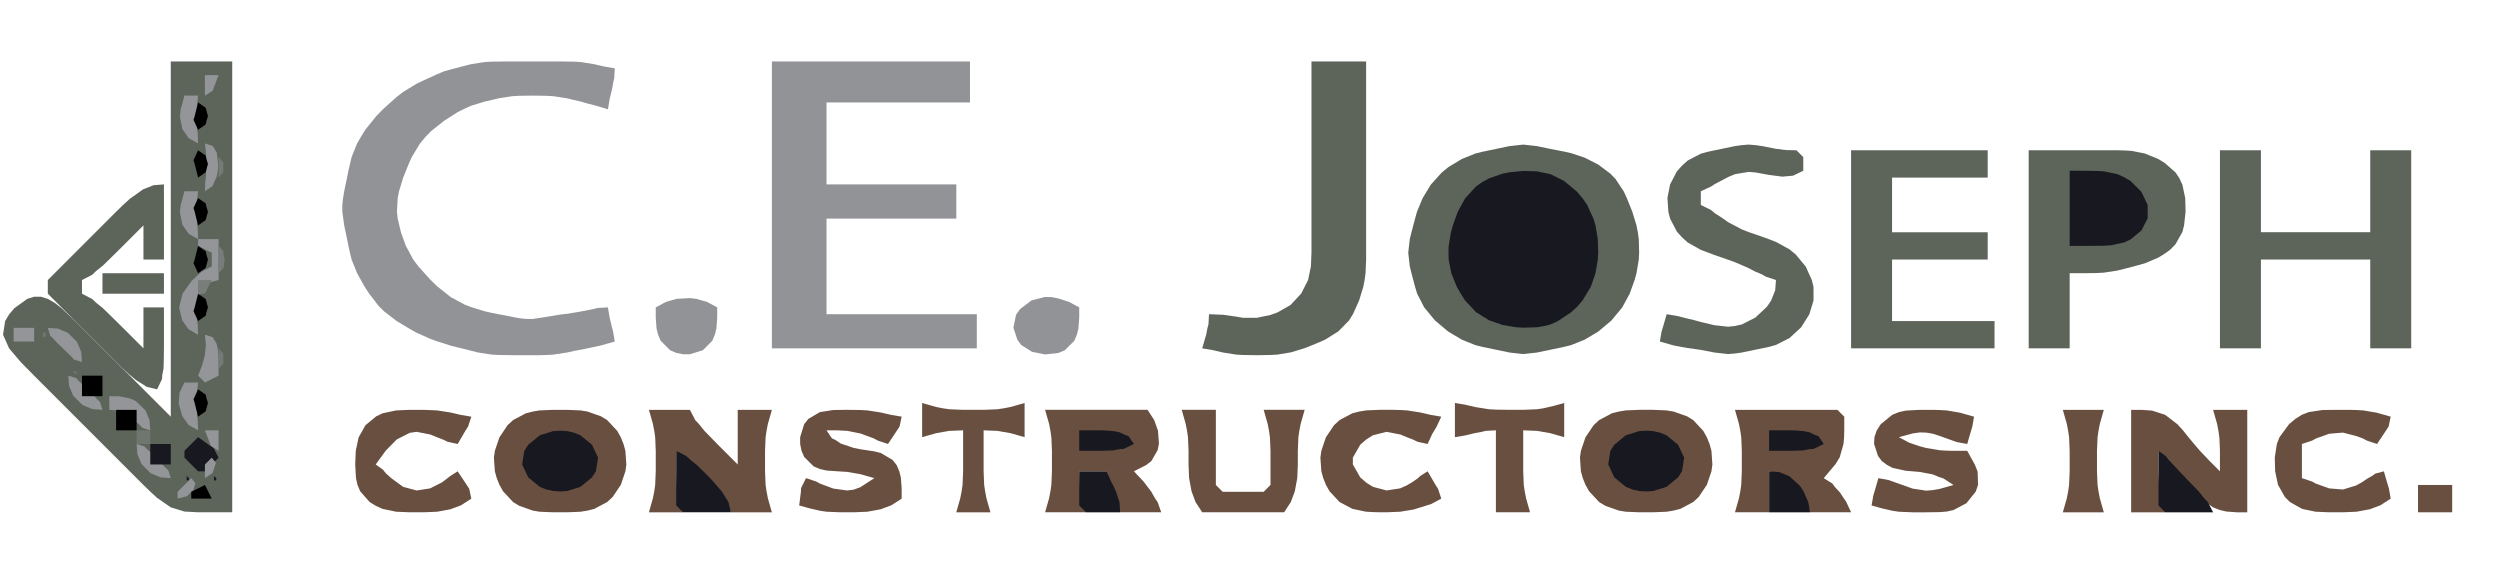 <?xml version="1.0"?>
<svg width="366" height="83" xmlns="http://www.w3.org/2000/svg" xmlns:svg="http://www.w3.org/2000/svg">
 <g class="layer">
  <title>Layer 1</title>
  <path d="m25,9l0,52l-8,-8l-4,-4l-2,-2l-2,-1.889l-1,-0.778l-1,-0.583l-1,-0.306l-1,0l-1,0.306l-1.889,1.361l-0.778,0.917l-0.583,0.972l-0.306,2l0.889,2l1.694,2l1.972,2l3,3l7,7l3,3l1,1l2,2l1,0.972l1,0.917l2,1.389l2,0.611l2,0.111l1,0l0.944,0l3.056,0l0,-66l-9,0z" fill="#5d655b" id="svg_2"/>
  <path d="m90,50l-0.25,-1.5l-0.139,-0.5l-0.361,-1.5l-0.25,-1.5l-1.5,0.083l-0.556,0.139l-1.944,0.389l-2,0.333l-1,0.111l-2,0.333l-2,0.305l-1,0l-1,-0.111l-2,-0.389l-2,-0.389l-1,-0.222l-2,-0.611l-1,-0.389l-2,-1.083l-2,-1.583l-0.972,-0.945l-1.778,-1.972l-0.75,-1l-1.083,-2l-0.722,-2l-0.472,-2l-0.111,-1l0.111,-2l0.195,-1l0.611,-2l0.805,-2l0.445,-1l1.194,-1.972l0.778,-0.945l0.833,-0.861l1.917,-1.528l2,-1.278l1,-0.5l1,-0.445l2,-0.611l1,-0.222l1,-0.25l2,-0.306l1,-0.056l2,-0.028l2,0.028l1,0.056l2,0.306l1,0.25l1,0.222l0.944,0.278l1,0.25l2.056,0.611l0.25,-1.5l0.361,-1.5l0.167,-0.944l0.139,-0.556l0.083,-1.5l-1.5,-0.25l-1.556,-0.361l-1.944,-0.306l-1,-0.056l-2,-0.028l-2,0l-3,0l-2,0l-1,0l-2,0.028l-1,0.056l-2,0.306l-1,0.25l-2,0.528l-1,0.278l-1,0.417l-2,0.917l-1,0.472l-2,1.222l-1,0.778l-1.972,1.778l-0.945,0.972l-1.611,2l-0.611,1l-0.583,1l-0.806,2l-0.472,2l-0.194,1l-0.417,2l-0.167,1l-0.111,1l0,1l0.278,2l0.417,2l0.417,2l0.25,1l0.806,2l1.111,2l0.639,0.972l1.389,1.806l0.805,0.805l1.806,1.389l1.972,1.194l1,0.555l2,0.889l1,0.361l2,0.639l1,0.25l2,0.5l1,0.25l2,0.306l1,0.056l2,0.028l2,0l2,0l1,-0.028l1,-0.056l2,-0.306l1,-0.222l2,-0.389l1.944,-0.417l2.056,-0.583m23,-41l0,42l30,0l0,-5l-22,0l0,-14l19,0l0,-5l-19,0l0,-12l21,0l0,-6l-29,0z" fill="#919396" id="svg_4"/>
  <path d="m192,9l0,25l0,2l0,1l-0.083,2l-0.417,2l-1,1.972l-1.583,1.694l-1.917,1.083l-1,0.361l-2,0.417l-2,0l-1,-0.167l-1.944,-0.278l-2.056,-0.083l-0.083,1.5l-0.139,0.5l-0.195,1l-0.583,2l1.5,0.25l1.556,0.361l1.944,0.306l1,0.056l2,0.028l2,-0.028l1,-0.056l2,-0.333l2,-0.611l2,-0.805l1,-0.445l1.917,-1.194l1.583,-1.611l0.583,-0.945l0.889,-1.972l0.611,-2l0.195,-1l0.139,-1l0.083,-2l0,-1l0,-1l0,-2l0,-25l-8,0z" fill="#5d655b" id="svg_5"/>
  <path d="m29,11l1,1l-1,-1z" fill="#000000" id="svg_6"/>
  <path d="m30,11l0,3l1.139,-0.722l0.194,-0.528l0.667,-1.75l-2,0z" fill="#939598" id="svg_7"/>
  <path d="m27,13l1,1l-1,-1m4,0l1,1l-1,-1z" fill="#000000" id="svg_8"/>
  <path d="m27,14l-0.556,2.056l-0.111,1l0.361,1.833l0.917,1.333l1.389,0.778l-0.056,-1.5l-0.083,-0.556l-0.083,-1.889l0.056,-1.556l0.167,-1.5l-2,0z" fill="#939598" id="svg_9"/>
  <path d="m29,15l-0.5,2l-0.167,0.556l0.667,1.444l1.111,-0.778l0.111,-0.5l0.222,-0.722l-0.333,-1.222l-1.111,-0.778m-2,5l1,1l-1,-1m4,0l1,1l-1,-1z" fill="#000000" id="svg_10"/>
  <path d="m30,21l0.167,1.5l0.056,1.556l-0.083,1.889l-0.083,0.556l-0.056,1.5l1.139,-0.778l0.194,-0.528l0.389,-0.805l0.167,-0.917l0.056,-0.944l-0.222,-1.694l-0.583,-0.972l-1.139,-0.361z" fill="#939598" id="svg_11"/>
  <path d="m221,21.389l-2,0.417l-2,0.417l-1,0.25l-2,0.806l-1.972,1.194l-0.945,0.778l-1.611,1.778l-1.194,1.972l-0.834,2l-0.277,1l-0.528,2l-0.25,1l-0.222,2l0.222,2l0.25,1l0.528,2l0.305,1l1.028,2l1.583,1.917l1.917,1.611l2,1.194l2,0.806l1,0.25l2,0.417l2,0.417l2,0.222l2,-0.222l2,-0.417l2,-0.417l1,-0.25l2,-0.806l2,-1.194l1.917,-1.611l1.583,-1.917l1.083,-2l0.723,-2l0.277,-1l0.334,-2l0.055,-1l-0.055,-2l-0.139,-1l-0.195,-1l-0.611,-2l-0.805,-2l-0.445,-0.972l-1.194,-1.806l-0.778,-0.805l-1.778,-1.333l-1.972,-1l-2,-0.667l-1,-0.222l-2,-0.389l-2,-0.417l-2,-0.222l-2,0.222m39,19.611l-0.111,1.5l-0.611,1.528l-0.611,0.889l-1.695,1.583l-1.972,1l-1,0.222l-1,0.111l-2,-0.222l-2,-0.472l-1,-0.278l-0.944,-0.222l-1.556,-0.389l-1.5,-0.25l-0.417,1.444l-0.333,1.111l-0.25,1.444l2.056,0.583l1.944,0.361l2,0.278l2,0.389l2,0.222l1,-0.083l1,-0.139l2,-0.417l2,-0.417l1,-0.278l1.972,-1l1.722,-1.583l1.195,-1.917l0.611,-2l0,-2l-0.25,-1l-0.889,-1.972l-1.472,-1.778l-0.917,-0.75l-1.972,-1.083l-1,-0.389l-1,-0.361l-2,-0.695l-1,-0.389l-2,-1.056l-0.944,-0.667l-1,-0.639l-0.556,-0.472l-1.5,-0.75l0,-2l1.5,-0.694l0.556,-0.361l1.944,-1.028l1,-0.417l2,-0.333l1,0.083l2,0.361l1.944,0.25l1.556,-0.139l1.5,-0.722l0,-2l-1,-1l-1.5,-0.028l-1.556,-0.194l-1.944,-0.389l-1,-0.139l-1,-0.083l-1,0.083l-1,0.139l-2,0.417l-2,0.417l-1,0.278l-1.917,1l-0.833,0.75l-0.75,0.833l-1,1.917l-0.389,2l0.139,2l0.25,1l1,1.917l0.75,0.833l0.833,0.75l1.917,1.083l2,0.75l2,0.695l1,0.361l2,0.861l0.944,0.5l1,0.417l0.556,0.333l1.5,0.5z" fill="#5d655b" id="svg_12"/>
  <path d="m29,22l-0.667,1.444l0.167,0.556l0.5,2l1.111,-0.778l0.333,-1.222l-0.222,-0.722l-0.111,-0.5l-1.111,-0.778z" fill="#000000" id="svg_13"/>
  <path d="m271,22l0,29l21,0l0,-4l-15,0l0,-9l14,0l0,-4l-14,0l0,-8l14,0l0,-4l-20,0m26,0l0,29l6,0l0,-11l2.056,0l1.944,-0.028l1,-0.056l2,-0.306l1,-0.25l2,-0.528l1,-0.278l1.972,-0.833l0.945,-0.583l0.833,-0.611l0.75,-0.778l1,-1.778l0.25,-0.972l0.222,-2l-0.055,-2l-0.417,-1.972l-0.444,-0.945l-0.556,-0.833l-1.583,-1.389l-0.945,-0.583l-1.972,-0.806l-2,-0.389l-1,-0.056l-1,-0.028l-2,0l-1,0l-3,0l-7,0m28,0l0,29l6,0l0,-13l16,0l0,13l6,0l0,-29l-6,0l0,12l-16,0l0,-12l-6,0z" fill="#5d655b" id="svg_14"/>
  <path d="m32,23l0,3l0.694,-0.75l0,-1.056l0,-0.444l-0.694,-0.75z" fill="#747a75" id="svg_15"/>
  <path d="m220,25.417l-2,0.694l-0.972,0.528l-0.945,0.667l-1.583,1.722l-1.083,1.972l-0.723,2l-0.277,1l-0.334,2l-0.027,1l0.027,1l0.389,2l0.806,2l0.583,1l0.611,0.972l1.611,1.722l1.917,1.194l2,0.694l2,0.333l1,0.056l2,-0.056l1,-0.167l1,-0.25l1,-0.444l1.972,-1.306l0.917,-0.833l0.805,-0.945l1.195,-1.972l0.694,-2l0.334,-2l0.055,-1l-0.055,-2l-0.334,-2l-0.305,-1l-0.917,-2l-0.667,-0.972l-0.805,-0.945l-1.889,-1.583l-2,-1l-2,-0.417l-2,-0.056l-2,0.194l-1,0.195m83,-0.417l0,11l3.056,0l1.944,-0.028l1,-0.056l1.972,-0.417l0.945,-0.444l1.583,-1.306l0.917,-1.778l0,-1.972l-0.917,-1.917l-1.583,-1.583l-0.945,-0.556l-0.972,-0.444l-2,-0.417l-1,-0.056l-1.944,-0.028l-2.056,0z" fill="#171820" id="svg_16"/>
  <path d="m7,41l0,2l5,5l2,2l1,1l2,2l1,0.972l1,0.917l0.944,0.778l1.556,0.972l1.5,0.361l0.722,-1.5l0.028,-0.556l0.194,-1l0.028,-0.944l0.028,-2l0,-2l0,-4l-3,0l0,6l-2.056,-2.056l-1,-1l-1.944,-1.917l-0.944,-0.917l-1,-0.805l-0.556,-0.528l-1.5,-0.778l0,-2l1.5,-0.778l0.556,-0.528l1,-0.805l0.944,-0.917l1.944,-1.917l1,-1l2.056,-2.056l0,5l3,0l0,-11l-1.5,0.111l-1.556,0.611l-1.944,1.389l-1,0.917l-1,0.972l-2,2l-1,1l-2,2l-5,5z" fill="#5d655b" id="svg_17"/>
  <path d="m27,27l1,1l-1,-1m4,0l1,1l-1,-1z" fill="#000000" id="svg_18"/>
  <path d="m27,28l-0.556,2.056l-0.111,1l0.361,1.833l0.917,1.333l1.389,0.778l-0.056,-1.5l-0.083,-0.556l-0.083,-1.889l0.056,-1.556l0.167,-1.5l-2,0z" fill="#939598" id="svg_19"/>
  <path d="m29,29l-0.667,1.444l0.167,0.556l0.5,2l1.111,-0.778l0.333,-1.222l-0.222,-0.722l-0.111,-0.5l-1.111,-0.778m-2,5l1,1l-1,-1m4,0l1,1l-1,-1z" fill="#000000" id="svg_20"/>
  <path d="m29,35l0,1l2,1l0,2l-1.5,0.778l-1.444,1.333l-1.333,1.889l-0.5,2l0.445,1.889l0.944,1.333l1.389,0.778l-0.056,-1.5l-0.083,-0.556l-0.056,-1.944l0.139,-0.972l0.667,-1.694l1,-0.972l1.389,-0.361l0,-6l-3,0z" fill="#939598" id="svg_21"/>
  <path d="m29,36l-0.5,2l-0.167,0.556l0.667,1.444l1.111,-0.778l0.333,-1.222l-0.222,-0.722l-0.111,-0.5l-1.111,-0.778z" fill="#000000" id="svg_22"/>
  <path d="m32,36l0,4l0.722,-0.778l0.167,-1.222l-0.167,-0.722l0,-0.5l-0.722,-0.778z" fill="#787d7a" id="svg_23"/>
  <path d="m15,40l0,3l9,0l0,-3l-9,0z" fill="#5d655b" id="svg_24"/>
  <path d="m27,41l1,1l-1,-1z" fill="#000000" id="svg_25"/>
  <path d="m29,41l0,2l1,0l1,-2l-2,0z" fill="#787d7a" id="svg_26"/>
  <path d="m31,41l1,1l-1,-1m-2,2l-0.5,2l-0.167,0.556l0.667,1.444l1.111,-0.778l0.111,-0.5l0.222,-0.722l-0.333,-1.222l-1.111,-0.778z" fill="#000000" id="svg_27"/>
  <path d="m96,45l0,1.5l0.111,1.556l0.222,0.917l0.389,0.917l1.389,1.389l0.917,0.389l0.972,0.194l1,0l1.889,-0.583l1.389,-1.389l0.389,-0.917l0.222,-0.917l0.111,-1.556l0,-1.5l-1.5,-0.806l-1.556,-0.444l-0.944,-0.111l-1.944,0.111l-1.556,0.444l-1.5,0.806m62,0l-1.5,-0.806l-1.556,-0.5l-0.944,-0.194l-1,-0.028l-1.972,0.5l-1.695,1.278l-0.583,0.833l-0.389,1.889l0.583,1.778l0.556,0.75l1.583,1l1.917,0.389l1.972,-0.222l0.917,-0.389l1.389,-1.389l0.389,-0.917l0.222,-0.917l0.111,-1.556l0,-1.5z" fill="#919396" id="svg_28"/>
  <path d="m4,47l1,1l-1,-1m3,0l1,1l-1,-1z" fill="#000000" id="svg_29"/>
  <path d="m2,48l0,2l3,0l0,-2l-3,0z" fill="#939598" id="svg_30"/>
  <path d="m6.333,48.667l0,0.667l0.333,0l0,-0.667l-0.333,0z" fill="#747a75" id="svg_31"/>
  <path d="m7,48l0.361,1.167l0.333,0.278l0.528,0.611l1.194,1.139l1.139,1.111l0.278,0.333l1.167,0.361l-0.111,-1.5l-0.611,-1.444l-1.333,-1.333l-1.444,-0.611l-1.5,-0.111z" fill="#939598" id="svg_32"/>
  <path d="m27,48l1,1l-1,-1m4,0l1,1l-1,-1z" fill="#000000" id="svg_33"/>
  <path d="m30,49l0.139,1.5l-0.139,1.5l-0.417,1.5l-0.583,1.5l1,1l2,-1l0,-2.056l-0.028,-0.972l-0.083,-0.861l-0.167,-0.778l-0.583,-0.972l-1.139,-0.361z" fill="#939598" id="svg_34"/>
  <path d="m32,51l0,3l0.694,-0.75l0,-1.056l0,-0.444l-0.694,-0.75z" fill="#747a75" id="svg_36"/>
  <path d="m12,52l1,1l-1,-1z" fill="#000000" id="svg_37"/>
  <path d="m10.667,54.333l0.333,0.333l0.333,0l-0.333,-0.333l-0.333,0z" fill="#747a75" id="svg_38"/>
  <path d="m9,55l1,1l-1,-1z" fill="#000000" id="svg_39"/>
  <path d="m10,55l0.111,1.5l0.611,1.444l1.333,1.333l1.444,0.611l1.5,0.111l-0.361,-1.167l-0.333,-0.278l-0.528,-0.611l-1.194,-1.139l-1.139,-1.111l-0.278,-0.333l-1.167,-0.361z" fill="#939598" id="svg_40"/>
  <path d="m12,55l0,3l3,0l0,-3l-3,0m15,0l1,1l-1,-1m4,0l1,1l-1,-1z" fill="#000000" id="svg_41"/>
  <path d="m27,56l-0.722,1.5l-0.111,1.556l0.5,1.833l0.944,1.333l1.389,0.778l-0.056,-1.5l-0.083,-0.556l-0.083,-1.889l0.056,-1.556l0.167,-1.5l-2,0z" fill="#939598" id="svg_42"/>
  <path d="m17,57l1,1l-1,-1m12,0l-0.667,1.444l0.167,0.556l0.5,2l1.111,-0.778l0.333,-1.222l-0.222,-0.722l-0.111,-0.5l-1.111,-0.778z" fill="#000000" id="svg_43"/>
  <path d="m16,58l0,2l1.472,0.111l1.278,0.583l1.194,1.083l0.611,0.528l0.278,0.333l1.167,0.361l-0.111,-1.5l-0.611,-1.444l-1.389,-1.333l-0.861,-0.389l-1.528,-0.305l-1.5,-0.028z" fill="#939598" id="svg_44"/>
  <path d="m135,59l0,5l2.056,-0.583l1.888,-0.333l2.056,-0.083l0,4l0,2l-0.083,2l-0.139,0.944l-0.195,1l-0.583,2.056l5,0l-0.583,-2.056l-0.195,-1l-0.139,-0.944l-0.083,-2l0,-2l0,-4l2.056,0.083l1.888,0.333l2.056,0.583l0,-5l-2.056,0.583l-1,0.195l-0.944,0.139l-2,0.083l-1,0l-1,0l-1,0l-2,-0.083l-0.944,-0.139l-1,-0.195l-2.056,-0.583m78,0l0,5l1.5,-0.25l1.5,-0.361l0.944,-0.167l0.556,-0.139l1.5,-0.083l0,12l5,0l-0.583,-2.056l-0.195,-1l-0.139,-0.944l-0.083,-2l0,-2l0,-4l2.056,0.083l1.888,0.333l2.056,0.583l0,-5l-1.5,0.417l-1.556,0.361l-0.944,0.139l-2,0.083l-2,0l-2,-0.028l-1,-0.056l-1.944,-0.306l-1.556,-0.361l-1.5,-0.25z" fill="#684f40" id="svg_45"/>
  <path d="m14,60l1,1l-1,-1m3,0l0,3l3,0l0,-3l-3,0z" fill="#000000" id="svg_46"/>
  <path d="m69,73l-0.306,-1.444l-0.361,-0.556l-1.333,-2l-1.083,0.694l-1.194,0.917l-1.75,0.889l-1.972,0.306l-1.972,-0.528l-1.75,-1.278l-0.806,-0.722l-0.389,-0.5l-1.083,-0.778l1.472,-2.028l1.611,-1.639l1.917,-0.972l1,-0.139l2,0.389l0.944,0.389l1,0.389l0.556,0.278l1.5,0.333l1.167,-2l0.361,-0.556l0.472,-1.444l-1.5,-0.25l-1.556,-0.361l-1.944,-0.306l-2,-0.083l-2,0l-2,0.083l-1.972,0.417l-0.945,0.444l-1.583,1.306l-1,1.778l-0.417,1.972l-0.083,2l0.111,2l0.222,0.972l0.389,0.945l1.389,1.583l0.917,0.556l0.972,0.444l2,0.417l2,0.083l1,0l1,0l2,-0.083l1.944,-0.361l1.556,-0.583l1.5,-0.972m8,-12.5l-1.889,1l-0.805,0.75l-1.194,1.778l-0.667,1.972l-0.139,1l0.139,2l0.278,1l0.389,0.972l0.528,0.945l1.472,1.583l0.917,0.556l1.972,0.694l1,0.167l2,0.083l1,0l1,0l2,-0.083l1,-0.167l1,-0.25l1.889,-1l0.805,-0.75l1.194,-1.778l0.667,-1.972l0.139,-1l-0.139,-2l-0.278,-1l-0.389,-0.972l-0.528,-0.945l-1.472,-1.583l-0.917,-0.556l-1.972,-0.694l-1,-0.167l-2,-0.083l-1,0l-1,0l-2,0.083l-1,0.167l-1,0.25m18,-0.5l0.583,2.056l0.195,1l0.139,0.944l0.083,2l0,1l0,1l0,1l-0.083,2l-0.139,0.944l-0.195,1l-0.583,2.056l5,0l-0.583,-2.056l-0.195,-1l-0.139,-0.944l-0.083,-1.944l0,-1l0,-2.056l2.056,2.056l1,1l1.916,1.944l0.917,0.944l0.805,1l0.528,0.556l0.778,1.5l6,0l-0.583,-2.056l-0.195,-1l-0.139,-0.944l-0.083,-2l0,-1l0,-1l0,-1l0.083,-2l0.139,-0.944l0.195,-1l0.583,-2.056l-5,0l0,8l-2.056,-2.056l-1,-1l-0.916,-0.944l-0.917,-0.944l-0.805,-1l-0.528,-0.556l-0.778,-1.5l-6,0m33,10l-2.056,1.333l-1,0.361l-0.944,0.111l-2,-0.278l-1.944,-0.722l-0.556,-0.306l-1.5,-0.5l-0.722,1.444l-0.028,0.556l-0.25,2l1.5,0.417l1.556,0.361l0.944,0.139l2,0.083l1,0l1,0l2,-0.083l1.944,-0.361l1.556,-0.583l1.5,-0.972l0,-1.5l-0.111,-1.556l-0.222,-0.917l-0.389,-0.917l-0.611,-0.778l-1.695,-1l-0.972,-0.25l-2,-0.305l-1,-0.195l-1.889,-0.639l-0.805,-0.528l-0.528,-0.25l-0.778,-1.167l1.5,0l1.556,0.083l1.944,0.389l1.944,0.722l0.556,0.306l1.5,0.5l1.333,-2l0.361,-0.556l0.306,-1.444l-1.5,-0.25l-1.556,-0.361l-1.944,-0.306l-1,-0.056l-2,-0.028l-2,0.028l-1.972,0.305l-1.695,1l-0.611,0.778l-0.583,1.889l0,1l0.194,0.972l0.389,0.917l1.389,1.389l0.917,0.389l0.972,0.222l2,0.139l1,0.056l1.944,0.333l2.056,0.583m25,-10l0.583,2.056l0.195,1l0.139,0.944l0.083,2l0,1l0,1l0,1l-0.083,2l-0.139,0.944l-0.195,1l-0.583,2.056l6,0l-0.583,-2.056l-0.334,-1.889l-0.083,-2.056l4,0l0.333,1.5l0.278,0.556l0.778,1.889l0.278,0.556l0.333,1.5l6,0l-0.528,-1.5l-0.389,-0.556l-0.527,-0.944l-1.139,-1.5l-1.417,-1.5l1.806,-0.917l0.75,-0.583l0.916,-1.583l0.195,-0.945l-0.139,-1.917l-0.556,-1.556l-0.972,-1.5l-15,0m20,0l0.583,2.056l0.195,1l0.139,0.944l0.083,2l0,2l0.083,2l0.361,1.944l0.584,1.556l0.972,1.5l12,0l0.972,-1.5l0.584,-1.556l0.361,-1.944l0.083,-2l0,-2l0.083,-2l0.139,-0.944l0.195,-1l0.583,-2.056l-6,0l0.583,2.056l0.195,1l0.139,0.944l0.083,2l0,1l0,0.944l0,3.056l-1,1l-6,0l-1,-1l0,-11l-5,0m38,13l-0.472,-1.444l-0.361,-0.556l-1.167,-2l-1.083,0.694l-0.389,0.361l-0.806,0.555l-0.805,0.472l-0.945,0.417l-1.972,0.306l-2,-0.528l-0.972,-0.611l-0.889,-0.778l-1.083,-1.889l0,-1l1.083,-1.889l0.889,-0.778l0.972,-0.611l2,-0.5l2,0.389l0.944,0.389l1,0.389l0.556,0.278l1.5,0.333l0.667,-1.444l0.666,-1.111l0.667,-1.444l-1.5,-0.25l-1.556,-0.361l-1.944,-0.306l-1,-0.056l-1,-0.028l-2,0l-2,0.083l-1,0.167l-1,0.25l-1.889,1l-0.805,0.75l-1.195,1.778l-0.667,1.972l-0.138,1l0.138,2l0.278,1l0.389,0.972l0.528,0.945l1.472,1.583l1.889,1l2,0.417l1,0.056l1,0.028l1,0l2,-0.083l2,-0.333l1.944,-0.611l0.556,-0.167l1.5,-0.806m25,-12.5l-1.889,1l-0.805,0.75l-1.195,1.778l-0.667,1.972l-0.138,1l0.138,2l0.278,1l0.389,0.972l0.528,0.945l1.472,1.583l0.917,0.556l1.972,0.694l1,0.167l2,0.083l1,0l1,0l2,-0.083l1,-0.167l1,-0.25l1.889,-1l0.805,-0.75l1.195,-1.778l0.667,-1.972l0.138,-1l-0.138,-2l-0.278,-1l-0.389,-0.972l-0.528,-0.945l-1.472,-1.583l-0.917,-0.556l-1.972,-0.694l-1,-0.167l-2,-0.083l-1,0l-1,0l-2,0.083l-1,0.167l-1,0.25m18,-0.5l0.583,2.056l0.195,1l0.139,0.944l0.083,2l0,1l0,1l0,1l-0.083,2l-0.139,0.944l-0.195,1l-0.583,2.056l5,0l0,-6l1.5,0.361l1.472,0.972l1.528,1.639l0.972,1.528l0.528,1.5l6,0l-0.694,-1.5l-0.973,-1.444l-0.694,-0.75l-0.389,-0.528l-1.25,-0.778l1.722,-2.056l0.611,-1l0.556,-1.944l0.083,-0.944l0.028,-1l0,-2.056l-1,-1l-15,0m32,11l-2.056,0.583l-1,0.167l-0.944,0.083l-2,-0.305l-1,-0.361l-0.944,-0.333l-1.556,-0.555l-1.5,-0.278l-0.417,1.444l-0.333,1.111l-0.25,1.444l1.5,0.417l1.556,0.361l0.944,0.139l2,0.083l1,0l1,0l2,-0.028l1,-0.083l1,-0.222l1.889,-1l1.361,-1.694l0.333,-0.972l-0.055,-1.944l-0.389,-1l-1.139,-2.056l-2.056,0l-1,-0.028l-0.944,-0.056l-2,-0.333l-0.944,-0.25l-1.556,-0.528l-1.5,-0.806l2.056,-0.556l1,-0.139l0.944,0.028l1,0.167l1,0.333l1.944,0.695l0.556,0.194l1.5,0.278l0.417,-1.444l0.333,-1.111l0.25,-1.444l-2.056,-0.583l-1.944,-0.333l-1,-0.056l-1,-0.028l-2,0l-2,0.111l-1,0.222l-0.972,0.389l-1.695,1.389l-0.583,0.917l-0.333,0.972l-0.056,0.972l0.583,1.778l0.556,0.75l0.75,0.556l0.833,0.444l1.917,0.417l2,0.167l1.944,0.361l1,0.417l0.556,0.167l1.5,0.972m16,-11l0.583,2.056l0.195,1l0.139,0.944l0.083,2l0,1l0,1l0,1l-0.083,2l-0.139,0.944l-0.195,1l-0.583,2.056l6,0l-0.583,-2.056l-0.195,-1l-0.139,-0.944l-0.083,-2l0,-1l0,-1l0,-1l0.083,-2l0.139,-0.944l0.195,-1l0.583,-2.056l-6,0m10,0l0,15l5,0l-0.583,-2.056l-0.195,-1l-0.139,-0.944l-0.083,-1.944l0,-1l0,-2.056l1.472,2.056l1.611,1.944l1.917,1.972l1,0.917l2,1.389l1,0.389l0.944,0.222l1.556,0.111l1.5,0l0,-15l-5,0l0.583,2.056l0.195,1l0.139,0.944l0.083,1.944l0,1l0,2.056l-1.5,-1.5l-1.472,-1.556l-0.806,-0.944l-0.833,-1l-0.778,-0.972l-0.833,-0.917l-1.806,-1.389l-1.916,-0.611l-1.556,-0.111l-1.5,0m38,13l-0.25,-1.444l-0.333,-1.111l-0.417,-1.444l-1.25,0.333l-0.417,0.306l-0.777,0.444l-0.778,0.528l-0.861,0.472l-1.917,0.583l-2,-0.167l-1.944,-0.694l-0.556,-0.306l-1.5,-0.5l0,-5l1.5,-0.5l0.556,-0.306l1.944,-0.694l2,-0.167l1.944,0.5l1,0.361l0.556,0.306l1.5,0.5l1.333,-2l0.361,-0.556l0.306,-1.444l-2.056,-0.583l-1.944,-0.333l-1,-0.056l-1,-0.028l-2,0l-2,0.028l-2,0.305l-1,0.389l-0.972,0.611l-0.917,0.778l-1.389,1.889l-0.389,1l-0.305,2l0.055,2l0.417,1.972l1,1.778l0.75,0.75l1.778,1l1.972,0.417l2,0.083l1,0l1,0l2,-0.083l1.944,-0.361l1.556,-0.583l1.5,-0.972z" fill="#684f40" id="svg_47"/>
  <path d="m22,62l1,1l-1,-1m5,0l1,1l-1,-1m4,0l1,1l-1,-1z" fill="#000000" id="svg_48"/>
  <path d="m20,63l0,2l2,0l0,-2l-2,0z" fill="#6f756f" id="svg_49"/>
  <path d="m30,63l0.667,1.75l0.194,0.528l1.139,0.722l0,-3l-2,0z" fill="#939598" id="svg_50"/>
  <path d="m79.028,63.722l-1.694,1.389l-0.583,0.917l-0.306,1.972l0.889,1.889l1.694,1.389l0.972,0.389l1,0.222l1,0.056l1,-0.056l1.972,-0.611l1.694,-1.389l0.583,-0.917l0.306,-1.972l-0.889,-1.889l-1.694,-1.389l-0.972,-0.389l-1,-0.222l-1,-0.056l-1,0.056l-1.972,0.611m78.972,-0.722l0,3l2.056,0l1,0l0.944,-0.028l0.944,-0.028l1,-0.194l0.556,-0.028l1.5,-0.722l-0.778,-1.139l-0.528,-0.194l-0.805,-0.389l-0.917,-0.167l-0.972,-0.083l-0.944,-0.028l-1,0l-2.056,0m80.028,0.722l-1.695,1.389l-0.583,0.917l-0.306,1.972l0.889,1.889l1.695,1.389l0.972,0.389l1,0.222l1,0.056l1,-0.056l1.972,-0.611l1.695,-1.389l0.583,-0.917l0.306,-1.972l-0.889,-1.889l-1.695,-1.389l-0.972,-0.389l-1,-0.222l-1,-0.056l-1,0.056l-1.972,0.611m20.972,-0.722l0,3l2.056,0l1,0l0.944,-0.028l0.944,-0.028l1,-0.194l0.556,-0.028l1.5,-0.722l-0.778,-1.139l-0.528,-0.194l-0.805,-0.389l-0.917,-0.167l-0.972,-0.083l-0.944,-0.028l-1,0l-2.056,0m-230,1l-2,2l0,1l2,2l1,0l2,-2l-0.722,-1.389l-0.528,-0.361l-1.75,-1.25m-10,1l1,1l-1,-1z" fill="#171820" id="svg_51"/>
  <path d="m20,65l0.111,1.5l0.611,1.444l1.333,1.333l1.444,0.611l1.5,0.111l-0.361,-1.167l-0.333,-0.278l-1.111,-1.139l-1.139,-1.194l-0.611,-0.528l-0.278,-0.333l-1.167,-0.361z" fill="#939598" id="svg_52"/>
  <path d="m22,65l0,3l3,0l0,-3l-3,0m77,1l0,8l1,1l7,0l-0.361,-1.5l-0.972,-1.556l-1.695,-1.944l-1.916,-1.889l-1,-0.805l-0.556,-0.528l-1.5,-0.778m217,0l0,8l1,1l7,0l-0.778,-1.5l-0.528,-0.556l-0.805,-1l-0.917,-0.944l-1.889,-1.972l-1.611,-1.722l-0.389,-0.528l-1.083,-0.778z" fill="#171820" id="svg_53"/>
  <path d="m31,67l-1,1l0,2l1.111,-0.75l0.361,-1.056l0.139,-0.444l-0.611,-0.75z" fill="#939598" id="svg_54"/>
  <path d="m27.333,69.667l0,0.667l0.333,0l0,-0.333l-0.333,-0.333m4,0l0,0.667l0.333,0l0,-0.333l-0.333,-0.333m126.667,-0.667l0,5l1,1l5,0l-0.111,-1.5l-0.5,-1.5l-0.417,-0.944l-0.305,-0.556l-0.667,-1.5l-4,0m101,0l0,6l6,0l-0.278,-1.5l-0.666,-1.528l-0.556,-0.861l-1.528,-1.389l-1.472,-0.611l-1.5,-0.111m-235,1l1,1l-1,-1z" fill="#171820" id="svg_55"/>
  <path d="m28,70l-2,2l0,1l1.389,-0.361l0.305,-0.333l0.583,-0.528l0.333,-1.028l-0.611,-0.75z" fill="#939598" id="svg_56"/>
  <path d="m28,73l3,0l-1,-2l-2,1l0,1z" fill="#000000" id="svg_57"/>
  <path d="m354,71l0,4l5,0l0,-4l-5,0z" fill="#684f40" id="svg_58"/>
 </g>
</svg>